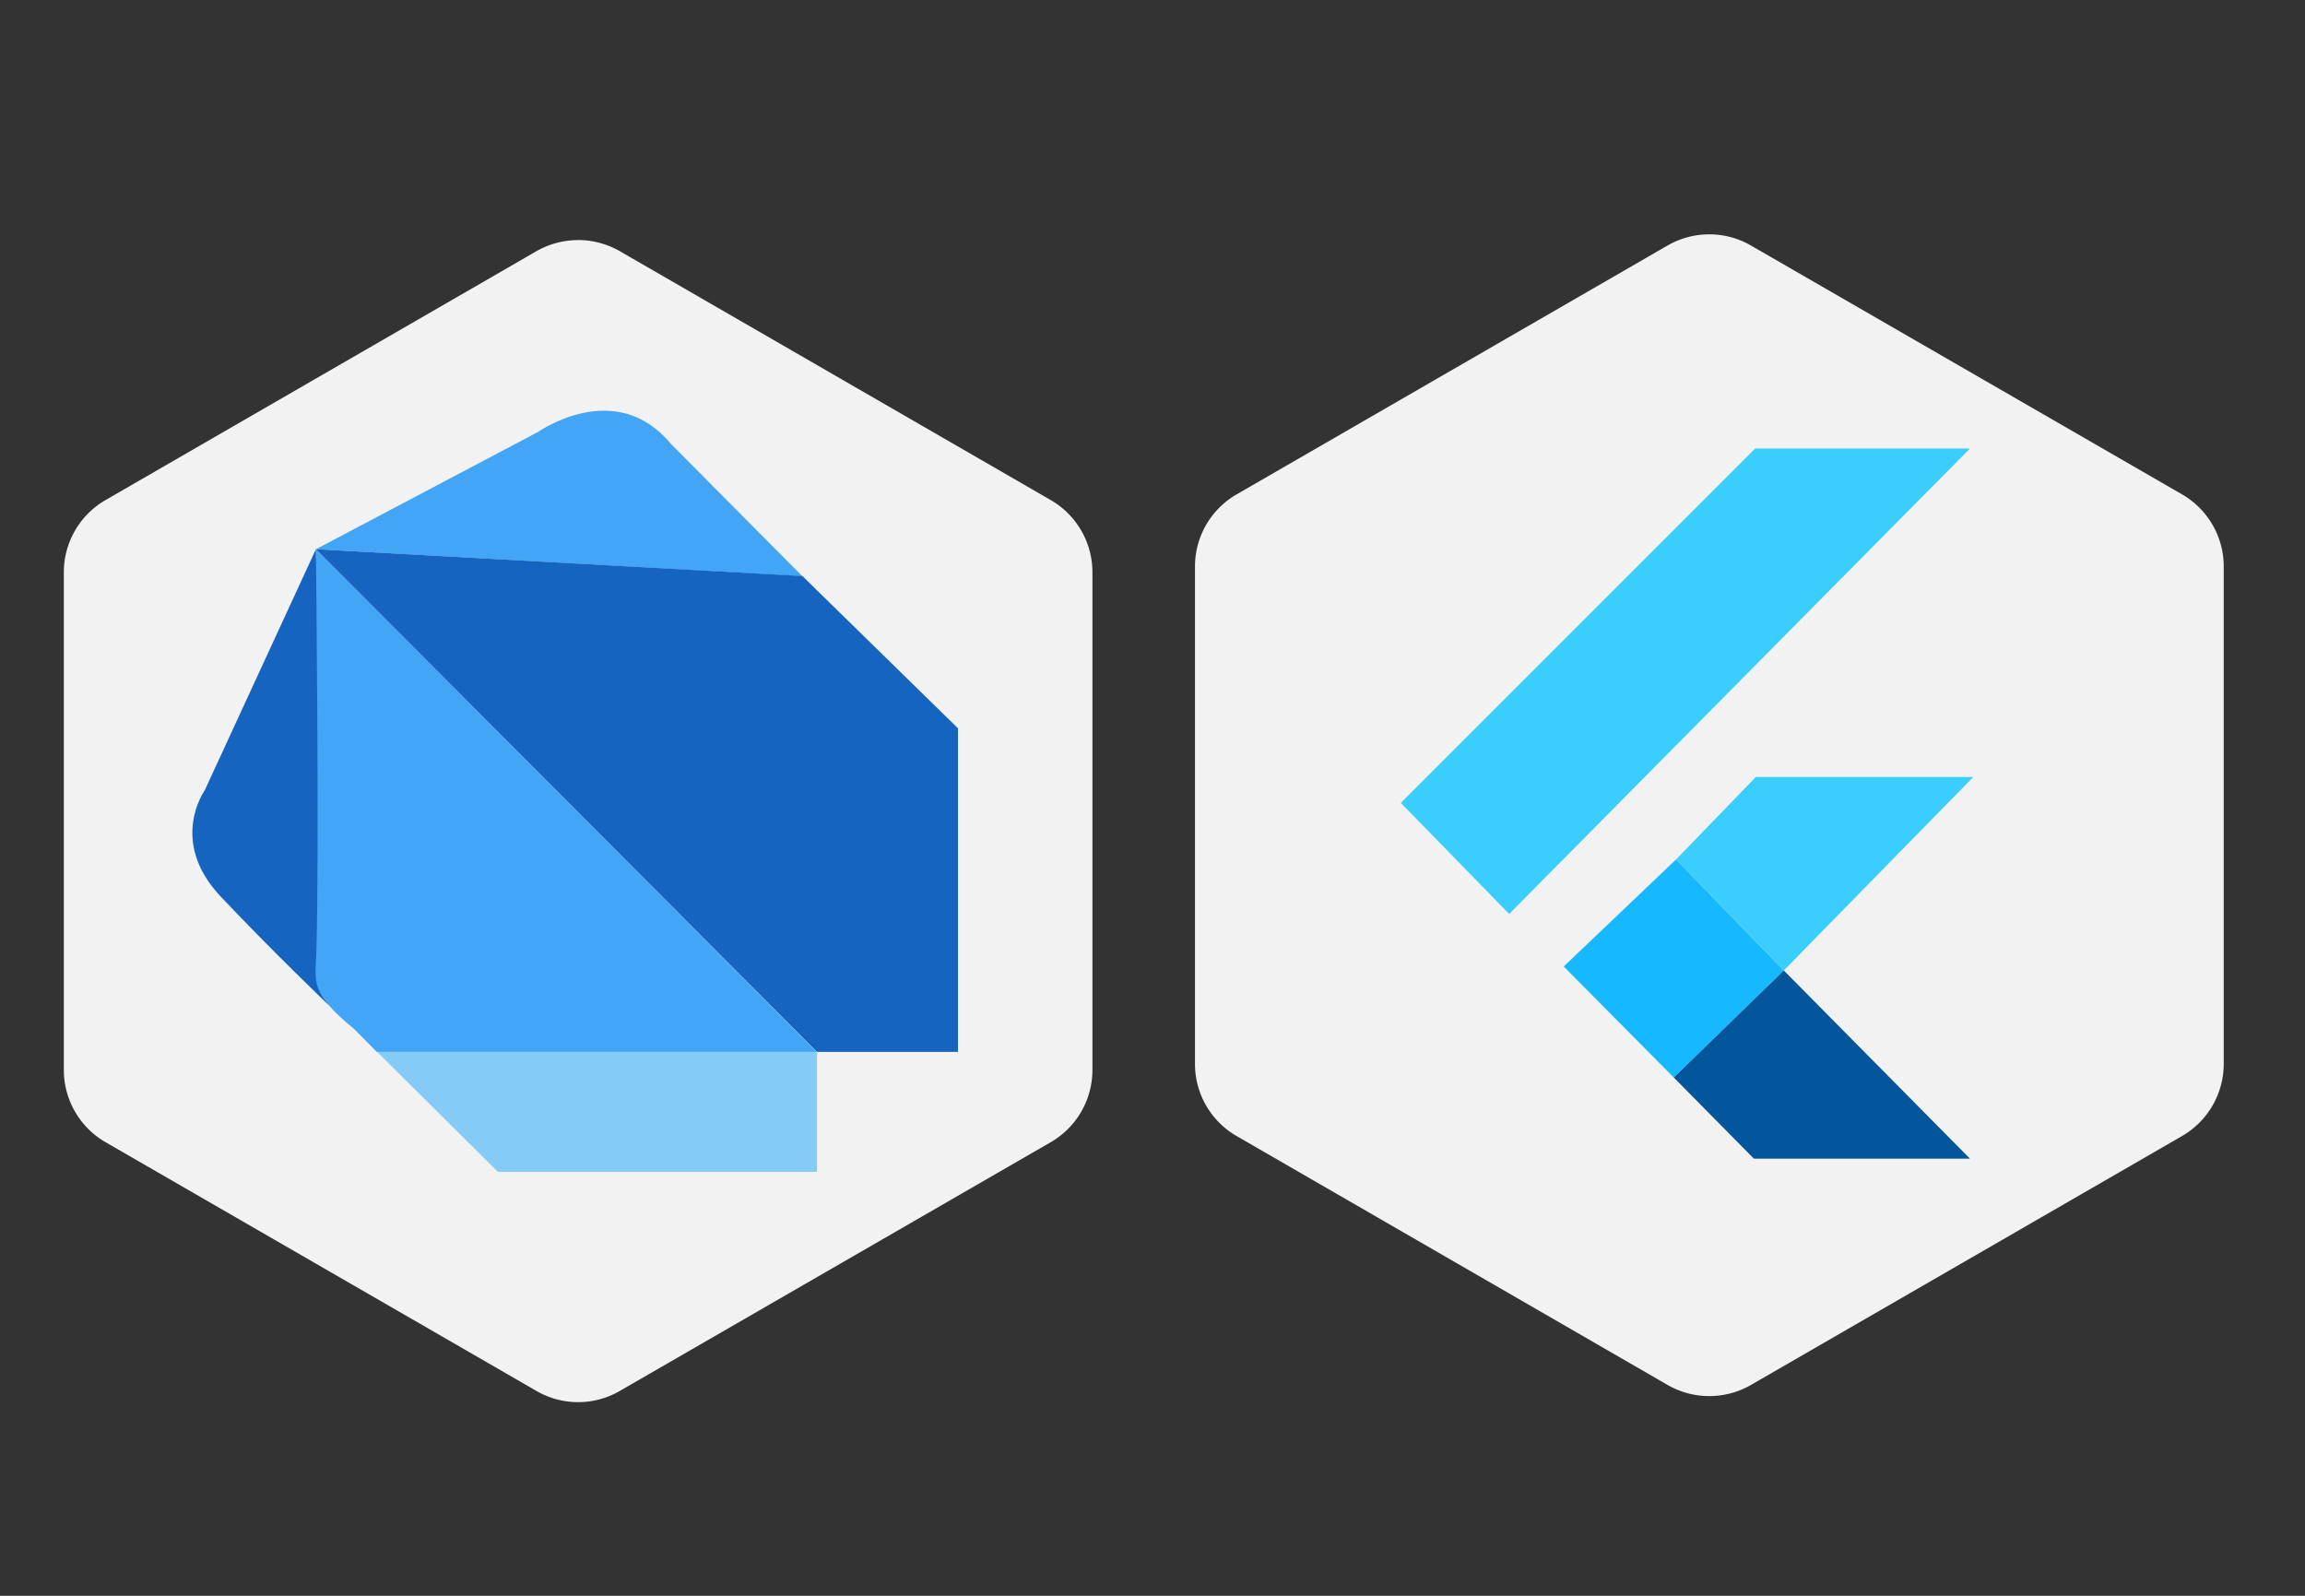 <svg xmlns="http://www.w3.org/2000/svg" viewBox="0 0 312 216"><rect x="0" y="0" width="312" height="216" fill="#333333" stroke="none"/><defs><style>.cls-1{fill:#f2f2f2;}.cls-2{fill:#1565c0;}.cls-3{fill:#85cbf8;}.cls-4{fill:#42a5f5;}.cls-5{fill:#39cefd;}.cls-6{fill:#16b9fd;}.cls-7{fill:#03569b;}</style></defs><title>iconos</title><g id="dart"><path class="cls-1" d="M78.25,189.29a10.76,10.76,0,0,1-5.39-1.45L14.53,154.17a10.83,10.83,0,0,1-5.39-9.35V77.47a10.82,10.82,0,0,1,5.39-9.35L72.86,34.45a10.76,10.76,0,0,1,10.79,0L142,68.12a10.82,10.82,0,0,1,5.39,9.35v67.35a10.83,10.83,0,0,1-5.39,9.35L83.65,187.84A10.76,10.76,0,0,1,78.25,189.29Z"/><path class="cls-1" d="M78.25,33.5a10.32,10.32,0,0,1,5.15,1.38l58.33,33.68a10.31,10.31,0,0,1,5.14,8.91v67.35a10.32,10.32,0,0,1-5.14,8.91L83.4,187.41a10.28,10.28,0,0,1-10.29,0L14.78,153.73a10.32,10.32,0,0,1-5.14-8.91V77.47a10.31,10.31,0,0,1,5.14-8.91L73.11,34.88a10.31,10.31,0,0,1,5.14-1.38m0-1A11.36,11.36,0,0,0,72.61,34L14.28,67.69a11.29,11.29,0,0,0-5.64,9.78v67.35a11.3,11.3,0,0,0,5.64,9.78l58.33,33.67a11.24,11.24,0,0,0,11.29,0l58.33-33.67a11.3,11.3,0,0,0,5.64-9.78V77.47a11.29,11.29,0,0,0-5.64-9.78L83.9,34a11.39,11.39,0,0,0-5.65-1.51Z"/><path class="cls-2" d="M42.76,74.34,27.7,107s-4.92,6.84,2.16,14.34S44.44,136,44.44,136Z"/><polygon class="cls-3" points="51.04 142.38 67.39 158.61 110.59 158.61 110.59 142.38 51.04 142.38"/><path class="cls-4" d="M42.76,74.34l30.12-15.9s10.44-7.38,17.91,1.62L108.61,78Z"/><path class="cls-4" d="M42.76,74.34s.48,40.92.06,54.54c-.12,4-1,5.4,5.16,10.44L51,142.38h59.55Z"/><polygon class="cls-2" points="42.76 74.34 110.59 142.38 129.67 142.38 129.67 98.58 108.61 77.97 42.76 74.34"/></g><g id="flutter"><path class="cls-1" d="M231.37,188.5a10.89,10.89,0,0,1-5.4-1.44l-58.32-33.68a10.82,10.82,0,0,1-5.4-9.35V76.69a10.82,10.82,0,0,1,5.4-9.35L226,33.66a10.83,10.83,0,0,1,10.79,0l58.33,33.68a10.82,10.82,0,0,1,5.4,9.35V144a10.82,10.82,0,0,1-5.4,9.35l-58.33,33.68A10.82,10.82,0,0,1,231.37,188.5Z"/><path class="cls-1" d="M231.37,32.72a10.21,10.21,0,0,1,5.14,1.38l58.33,33.67A10.34,10.34,0,0,1,300,76.69V144a10.34,10.34,0,0,1-5.15,8.92l-58.33,33.67a10.28,10.28,0,0,1-10.29,0L167.9,153a10.31,10.31,0,0,1-5.15-8.92V76.69a10.31,10.31,0,0,1,5.15-8.92L226.22,34.1a10.22,10.22,0,0,1,5.15-1.38m0-1a11.29,11.29,0,0,0-5.65,1.51L167.4,66.91a11.27,11.27,0,0,0-5.65,9.78V144a11.27,11.27,0,0,0,5.65,9.78l58.32,33.68a11.31,11.31,0,0,0,11.29,0l58.33-33.68A11.29,11.29,0,0,0,301,144V76.69a11.29,11.29,0,0,0-5.65-9.78L237,33.23a11.23,11.23,0,0,0-5.64-1.51Z"/><polygon class="cls-5" points="189.61 108.68 204.28 123.71 266.65 60.71 237.58 60.71 189.61 108.68"/><polygon class="cls-6" points="211.66 130.82 226.87 116.33 241.45 131.36 226.56 145.85 211.66 130.82"/><polygon class="cls-5" points="237.67 105.17 226.87 116.33 241.45 131.36 267.1 105.17 237.67 105.17"/><polygon class="cls-7" points="237.4 156.83 266.65 156.83 241.45 131.36 226.56 145.85 237.4 156.83"/></g></svg>